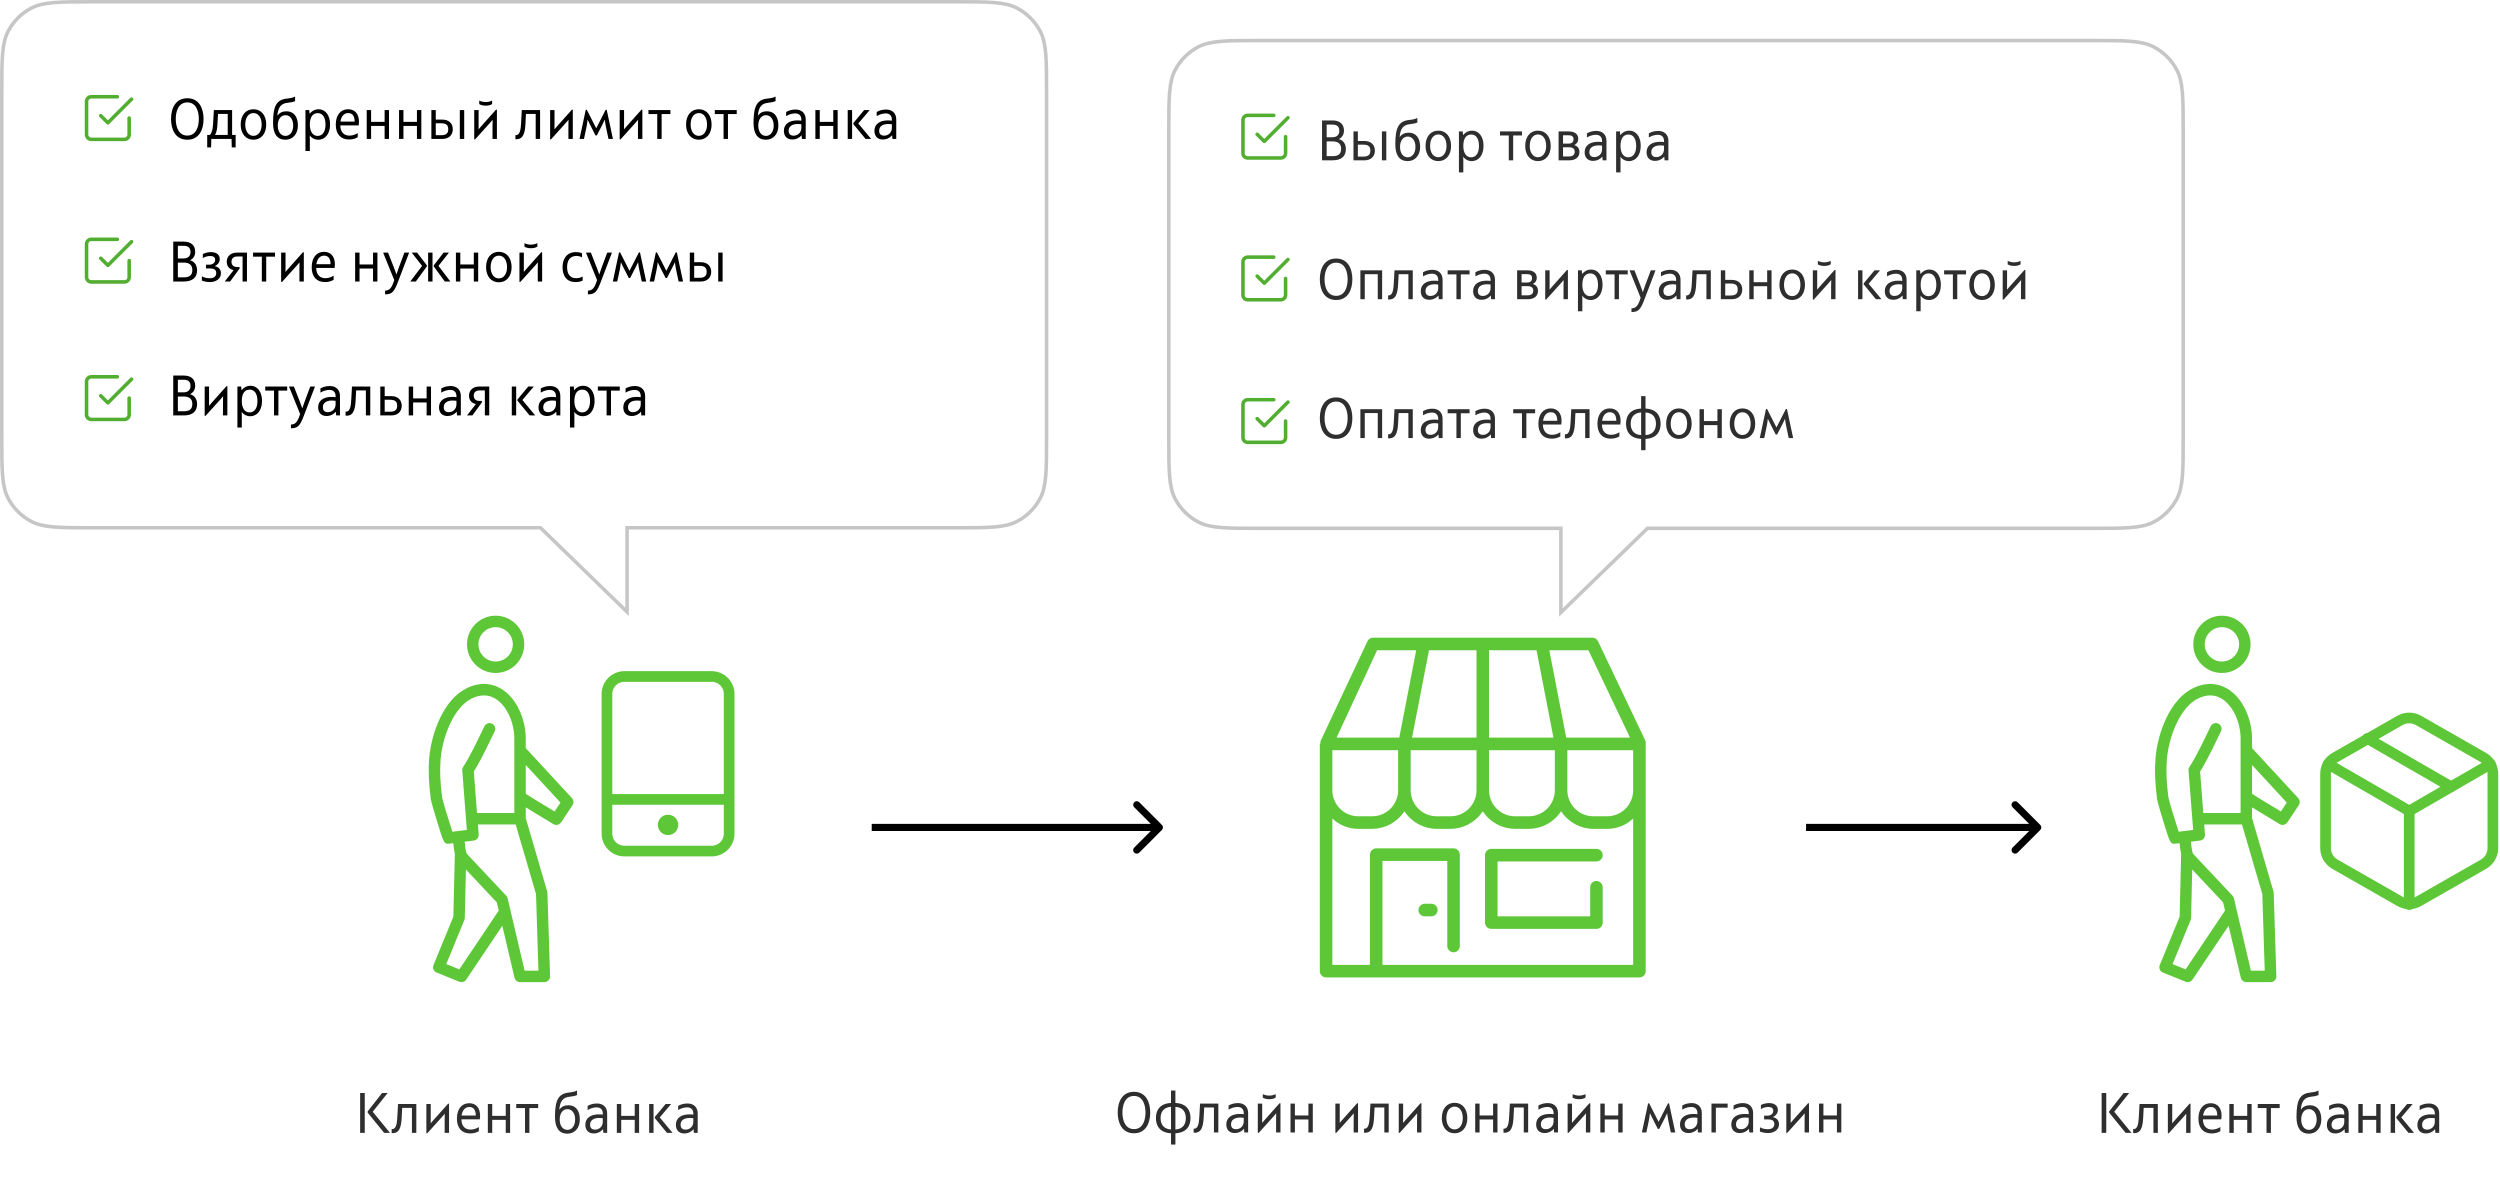 <svg width="702" height="337" viewBox="0 0 702 337" fill="none" xmlns="http://www.w3.org/2000/svg">
<path d="M318.424 318.224C321.736 318.224 322.984 315.392 322.984 312.4C322.984 309.376 321.704 306.576 318.424 306.576C315.144 306.576 313.848 309.36 313.848 312.4C313.848 315.392 315.112 318.224 318.424 318.224ZM318.424 317.056C315.976 317.056 315.176 314.624 315.176 312.4C315.176 310.192 315.96 307.744 318.424 307.744C320.872 307.744 321.656 310.176 321.656 312.4C321.656 314.624 320.872 317.056 318.424 317.056ZM334.292 313.968C334.292 312.08 333.476 309.872 330.052 309.712V306.224H328.82V309.712C325.412 309.872 324.58 312.08 324.58 313.968C324.58 315.84 325.412 318.032 328.82 318.224V321.392H330.052V318.224C333.476 318.048 334.292 315.84 334.292 313.968ZM325.892 313.968C325.892 312.656 326.388 310.96 328.82 310.784V317.168C326.388 317.008 325.892 315.264 325.892 313.968ZM330.052 317.168V310.8C332.5 310.96 332.98 312.656 332.98 313.968C332.98 315.264 332.5 317.008 330.052 317.168ZM335.178 318.064C337.306 318.24 337.85 316.528 337.994 313.776L338.138 310.976H340.874V318H342.106V309.888H336.97L336.794 313.168C336.682 315.328 336.506 317.056 335.178 316.928V318.064ZM347.628 309.744C346.78 309.744 345.868 309.92 344.988 310.416V311.6C345.772 311.104 346.668 310.832 347.532 310.832C348.668 310.832 349.244 311.536 349.244 312.544V312.88C348.86 312.816 348.508 312.8 348.108 312.8C345.964 312.8 344.348 313.744 344.348 315.728C344.348 317.232 345.228 318.16 346.7 318.16C347.836 318.16 348.732 317.648 349.292 316.992H349.324L349.404 318H350.476V312.528C350.476 310.832 349.388 309.744 347.628 309.744ZM347.084 317.088C346.092 317.088 345.676 316.528 345.676 315.696C345.676 314.496 346.62 313.808 348.252 313.808C348.604 313.808 348.956 313.84 349.244 313.888V314.912C349.244 316.24 348.22 317.088 347.084 317.088ZM356.405 308.656C357.109 308.656 357.733 308.512 358.213 308.208V307.232C357.589 307.536 356.965 307.648 356.405 307.648C355.845 307.648 355.221 307.536 354.597 307.232V308.224C355.077 308.512 355.701 308.656 356.405 308.656ZM353.189 318.112H353.445L357.557 313.552C357.829 313.248 358.085 312.944 358.341 312.64H358.357C358.325 313.296 358.325 313.872 358.325 314.496V318H359.557V309.792H359.301L355.189 314.4C354.917 314.704 354.677 314.976 354.421 315.296H354.405C354.421 314.832 354.421 314.352 354.421 313.888V309.888H353.189V318.112ZM367.401 309.888V313.216H363.609V309.888H362.377V318H363.609V314.352H367.401V318H368.633V309.888H367.401ZM374.971 318.112H375.227L379.339 313.552C379.611 313.248 379.867 312.944 380.123 312.64H380.139C380.107 313.296 380.107 313.872 380.107 314.496V318H381.339V309.792H381.083L376.971 314.4C376.699 314.704 376.459 314.976 376.203 315.296H376.187C376.203 314.832 376.203 314.352 376.203 313.888V309.888H374.971V318.112ZM383.022 318.064C385.15 318.24 385.694 316.528 385.838 313.776L385.982 310.976H388.718V318H389.95V309.888H384.814L384.638 313.168C384.526 315.328 384.35 317.056 383.022 316.928V318.064ZM392.767 318.112H393.023L397.135 313.552C397.407 313.248 397.663 312.944 397.919 312.64H397.935C397.903 313.296 397.903 313.872 397.903 314.496V318H399.135V309.792H398.879L394.767 314.4C394.495 314.704 394.255 314.976 393.999 315.296H393.983C393.999 314.832 393.999 314.352 393.999 313.888V309.888H392.767V318.112ZM408.447 318.224C410.607 318.224 412.031 316.528 412.031 313.968C412.031 311.36 410.623 309.664 408.447 309.664C406.271 309.664 404.863 311.36 404.863 313.968C404.863 316.528 406.287 318.224 408.447 318.224ZM408.447 317.136C407.071 317.136 406.143 315.856 406.143 313.968C406.143 312 407.055 310.736 408.447 310.736C409.839 310.736 410.751 312 410.751 313.968C410.751 315.856 409.823 317.136 408.447 317.136ZM419.26 309.888V313.216H415.468V309.888H414.236V318H415.468V314.352H419.26V318H420.492V309.888H419.26ZM422.178 318.064C424.306 318.24 424.85 316.528 424.994 313.776L425.138 310.976H427.874V318H429.106V309.888H423.97L423.794 313.168C423.682 315.328 423.506 317.056 422.178 316.928V318.064ZM434.628 309.744C433.78 309.744 432.868 309.92 431.988 310.416V311.6C432.772 311.104 433.668 310.832 434.532 310.832C435.668 310.832 436.244 311.536 436.244 312.544V312.88C435.86 312.816 435.508 312.8 435.108 312.8C432.964 312.8 431.348 313.744 431.348 315.728C431.348 317.232 432.228 318.16 433.7 318.16C434.836 318.16 435.732 317.648 436.292 316.992H436.324L436.404 318H437.476V312.528C437.476 310.832 436.388 309.744 434.628 309.744ZM434.084 317.088C433.092 317.088 432.676 316.528 432.676 315.696C432.676 314.496 433.62 313.808 435.252 313.808C435.604 313.808 435.956 313.84 436.244 313.888V314.912C436.244 316.24 435.22 317.088 434.084 317.088ZM443.405 308.656C444.109 308.656 444.733 308.512 445.213 308.208V307.232C444.589 307.536 443.965 307.648 443.405 307.648C442.845 307.648 442.221 307.536 441.597 307.232V308.224C442.077 308.512 442.701 308.656 443.405 308.656ZM440.189 318.112H440.445L444.557 313.552C444.829 313.248 445.085 312.944 445.341 312.64H445.357C445.325 313.296 445.325 313.872 445.325 314.496V318H446.557V309.792H446.301L442.189 314.4C441.917 314.704 441.677 314.976 441.421 315.296H441.405C441.421 314.832 441.421 314.352 441.421 313.888V309.888H440.189V318.112ZM454.401 309.888V313.216H450.609V309.888H449.377V318H450.609V314.352H454.401V318H455.633V309.888H454.401ZM461.043 318H462.291L462.995 314.672C463.139 313.984 463.219 313.312 463.299 312.624H463.331C463.587 313.184 463.827 313.68 464.099 314.208L465.523 317.008H465.907L467.363 314.176C467.635 313.648 467.859 313.136 468.115 312.624H468.147C468.227 313.312 468.323 313.984 468.467 314.672L469.171 318H470.419L468.675 309.824H468.371L466.515 313.472C466.259 313.984 466.003 314.48 465.747 314.976H465.715C465.475 314.496 465.235 314.048 464.979 313.536L463.091 309.824H462.787L461.043 318ZM475.018 309.744C474.17 309.744 473.258 309.92 472.378 310.416V311.6C473.162 311.104 474.058 310.832 474.922 310.832C476.058 310.832 476.634 311.536 476.634 312.544V312.88C476.25 312.816 475.898 312.8 475.498 312.8C473.354 312.8 471.738 313.744 471.738 315.728C471.738 317.232 472.618 318.16 474.09 318.16C475.226 318.16 476.122 317.648 476.682 316.992H476.714L476.794 318H477.866V312.528C477.866 310.832 476.778 309.744 475.018 309.744ZM474.474 317.088C473.482 317.088 473.066 316.528 473.066 315.696C473.066 314.496 474.01 313.808 475.642 313.808C475.994 313.808 476.346 313.84 476.634 313.888V314.912C476.634 316.24 475.61 317.088 474.474 317.088ZM480.58 318H481.812V311.024H485.124V309.888H480.58V318ZM489.424 309.744C488.577 309.744 487.664 309.92 486.785 310.416V311.6C487.569 311.104 488.465 310.832 489.329 310.832C490.465 310.832 491.041 311.536 491.041 312.544V312.88C490.657 312.816 490.305 312.8 489.905 312.8C487.761 312.8 486.145 313.744 486.145 315.728C486.145 317.232 487.025 318.16 488.497 318.16C489.633 318.16 490.529 317.648 491.089 316.992H491.121L491.201 318H492.273V312.528C492.273 310.832 491.185 309.744 489.424 309.744ZM488.881 317.088C487.889 317.088 487.473 316.528 487.473 315.696C487.473 314.496 488.417 313.808 490.049 313.808C490.401 313.808 490.753 313.84 491.041 313.888V314.912C491.041 316.24 490.016 317.088 488.881 317.088ZM497.818 313.68C498.554 313.36 499.226 312.656 499.226 311.712C499.226 310.368 498.138 309.744 496.762 309.744C495.914 309.744 495.098 309.968 494.474 310.272L494.458 311.424C494.986 311.104 495.786 310.832 496.458 310.832C497.45 310.832 497.93 311.168 497.93 311.904C497.93 312.768 497.21 313.28 496.25 313.28H495.37L495.354 314.336H496.522C497.69 314.336 498.234 314.752 498.234 315.648C498.234 316.64 497.45 317.088 496.442 317.088C495.626 317.088 494.81 316.912 494.202 316.544L494.186 317.728C494.938 318.016 495.642 318.16 496.49 318.16C498.154 318.16 499.546 317.232 499.546 315.712C499.546 314.528 498.826 313.92 497.818 313.68ZM501.596 318.112H501.852L505.964 313.552C506.236 313.248 506.492 312.944 506.748 312.64H506.764C506.732 313.296 506.732 313.872 506.732 314.496V318H507.964V309.792H507.708L503.596 314.4C503.324 314.704 503.084 314.976 502.828 315.296H502.812C502.828 314.832 502.828 314.352 502.828 313.888V309.888H501.596V318.112ZM515.807 309.888V313.216H512.015V309.888H510.783V318H512.015V314.352H515.807V318H517.039V309.888H515.807Z" fill="#2E2E2E"/>
<path d="M375.934 39.05C376.862 38.618 377.39 37.77 377.39 36.666C377.39 34.842 376.222 33.818 374.126 33.818H371.23V45.018H374.158C376.622 45.018 377.918 43.93 377.918 41.866C377.918 40.394 377.214 39.418 375.934 39.05ZM376.078 36.762C376.078 37.898 375.342 38.538 374.11 38.538H372.526V34.986H374.11C375.438 34.986 376.078 35.546 376.078 36.762ZM374.174 43.85H372.526V39.706H374.158C375.758 39.706 376.59 40.394 376.59 41.786C376.59 43.226 375.838 43.85 374.174 43.85ZM380.057 45.018H383.177C384.905 45.018 386.073 43.978 386.073 42.298C386.073 40.618 384.905 39.594 383.177 39.594H381.289V36.906H380.057V45.018ZM388.041 45.018H389.273V36.906H388.041V45.018ZM381.289 43.978V40.618H382.793C384.201 40.618 384.793 41.114 384.793 42.298C384.793 43.466 384.185 43.978 382.793 43.978H381.289ZM395.288 45.242C397.352 45.242 398.776 43.626 398.776 41.258C398.776 38.73 397.592 37.258 395.592 37.258C394.456 37.258 393.64 37.642 393.048 38.474L393.016 38.458C393.224 36.058 394.056 35.05 395.96 34.858C396.776 34.778 397.448 34.634 397.992 34.41V33.114C397.496 33.386 396.904 33.562 395.688 33.69C392.792 33.994 391.8 35.754 391.8 40.522C391.8 43.626 392.984 45.242 395.288 45.242ZM395.288 44.17C393.992 44.17 393.128 43.002 393.128 41.258C393.128 39.514 393.992 38.346 395.288 38.346C396.584 38.346 397.464 39.53 397.464 41.258C397.464 42.986 396.584 44.17 395.288 44.17ZM403.877 45.242C406.037 45.242 407.461 43.546 407.461 40.986C407.461 38.378 406.053 36.682 403.877 36.682C401.701 36.682 400.293 38.378 400.293 40.986C400.293 43.546 401.717 45.242 403.877 45.242ZM403.877 44.154C402.501 44.154 401.573 42.874 401.573 40.986C401.573 39.018 402.485 37.754 403.877 37.754C405.269 37.754 406.181 39.018 406.181 40.986C406.181 42.874 405.253 44.154 403.877 44.154ZM409.666 48.41H410.898V45.018C410.898 44.778 410.898 44.586 410.866 44.042H410.898C411.41 44.794 412.274 45.242 413.25 45.242C415.282 45.242 416.578 43.498 416.578 40.938C416.578 38.378 415.282 36.682 413.346 36.682C412.37 36.682 411.554 37.082 410.85 37.914H410.818L410.738 36.906H409.666V48.41ZM413.074 44.17C411.73 44.17 410.898 42.954 410.898 41.002C410.898 38.906 411.682 37.77 413.138 37.77C414.498 37.77 415.298 38.97 415.298 40.986C415.298 42.954 414.498 44.17 413.074 44.17ZM423.667 45.018H424.899V38.042H427.363V36.906H421.203V38.042H423.667V45.018ZM431.861 45.242C434.021 45.242 435.445 43.546 435.445 40.986C435.445 38.378 434.037 36.682 431.861 36.682C429.685 36.682 428.277 38.378 428.277 40.986C428.277 43.546 429.701 45.242 431.861 45.242ZM431.861 44.154C430.485 44.154 429.557 42.874 429.557 40.986C429.557 39.018 430.469 37.754 431.861 37.754C433.253 37.754 434.165 39.018 434.165 40.986C434.165 42.874 433.237 44.154 431.861 44.154ZM442.051 40.746C442.755 40.41 443.171 39.786 443.171 39.034C443.171 37.674 442.227 36.906 440.531 36.906H437.651V45.018H440.675C442.419 45.018 443.507 44.122 443.507 42.714C443.507 41.69 443.011 41.018 442.051 40.746ZM440.419 37.978C441.395 37.978 441.843 38.33 441.843 39.098C441.843 39.914 441.363 40.33 440.419 40.33H438.899V37.978H440.419ZM440.563 43.93H438.899V41.354H440.563C441.635 41.354 442.179 41.77 442.179 42.602C442.179 43.482 441.635 43.93 440.563 43.93ZM448.245 36.762C447.397 36.762 446.485 36.938 445.605 37.434V38.618C446.389 38.122 447.285 37.85 448.149 37.85C449.285 37.85 449.861 38.554 449.861 39.562V39.898C449.477 39.834 449.125 39.818 448.725 39.818C446.581 39.818 444.965 40.762 444.965 42.746C444.965 44.25 445.845 45.178 447.317 45.178C448.453 45.178 449.349 44.666 449.909 44.01H449.941L450.021 45.018H451.093V39.546C451.093 37.85 450.005 36.762 448.245 36.762ZM447.701 44.106C446.709 44.106 446.293 43.546 446.293 42.714C446.293 41.514 447.237 40.826 448.869 40.826C449.221 40.826 449.573 40.858 449.861 40.906V41.93C449.861 43.258 448.837 44.106 447.701 44.106ZM453.807 48.41H455.039V45.018C455.039 44.778 455.039 44.586 455.007 44.042H455.039C455.551 44.794 456.415 45.242 457.391 45.242C459.423 45.242 460.719 43.498 460.719 40.938C460.719 38.378 459.423 36.682 457.487 36.682C456.511 36.682 455.695 37.082 454.991 37.914H454.959L454.879 36.906H453.807V48.41ZM457.215 44.17C455.871 44.17 455.039 42.954 455.039 41.002C455.039 38.906 455.823 37.77 457.279 37.77C458.639 37.77 459.439 38.97 459.439 40.986C459.439 42.954 458.639 44.17 457.215 44.17ZM465.636 36.762C464.788 36.762 463.876 36.938 462.996 37.434V38.618C463.78 38.122 464.676 37.85 465.54 37.85C466.676 37.85 467.252 38.554 467.252 39.562V39.898C466.868 39.834 466.516 39.818 466.116 39.818C463.972 39.818 462.356 40.762 462.356 42.746C462.356 44.25 463.236 45.178 464.708 45.178C465.844 45.178 466.74 44.666 467.3 44.01H467.332L467.412 45.018H468.484V39.546C468.484 37.85 467.396 36.762 465.636 36.762ZM465.092 44.106C464.1 44.106 463.684 43.546 463.684 42.714C463.684 41.514 464.628 40.826 466.26 40.826C466.612 40.826 466.964 40.858 467.252 40.906V41.93C467.252 43.258 466.228 44.106 465.092 44.106ZM375.182 84.242C378.494 84.242 379.742 81.41 379.742 78.418C379.742 75.394 378.462 72.594 375.182 72.594C371.902 72.594 370.606 75.378 370.606 78.418C370.606 81.41 371.87 84.242 375.182 84.242ZM375.182 83.074C372.734 83.074 371.934 80.642 371.934 78.418C371.934 76.21 372.718 73.762 375.182 73.762C377.63 73.762 378.414 76.194 378.414 78.418C378.414 80.642 377.63 83.074 375.182 83.074ZM381.994 84.018H383.226V76.994H386.874V84.018H388.106V75.906H381.994V84.018ZM389.78 84.082C391.908 84.258 392.452 82.546 392.596 79.794L392.74 76.994H395.476V84.018H396.708V75.906H391.572L391.396 79.186C391.284 81.346 391.108 83.074 389.78 82.946V84.082ZM402.23 75.762C401.382 75.762 400.47 75.938 399.59 76.434V77.618C400.374 77.122 401.27 76.85 402.134 76.85C403.27 76.85 403.846 77.554 403.846 78.562V78.898C403.462 78.834 403.11 78.818 402.71 78.818C400.566 78.818 398.95 79.762 398.95 81.746C398.95 83.25 399.83 84.178 401.302 84.178C402.438 84.178 403.334 83.666 403.894 83.01H403.926L404.006 84.018H405.078V78.546C405.078 76.85 403.99 75.762 402.23 75.762ZM401.686 83.106C400.694 83.106 400.278 82.546 400.278 81.714C400.278 80.514 401.222 79.826 402.854 79.826C403.206 79.826 403.558 79.858 403.846 79.906V80.93C403.846 82.258 402.822 83.106 401.686 83.106ZM408.964 84.018H410.196V77.042H412.66V75.906H406.5V77.042H408.964V84.018ZM416.933 75.762C416.085 75.762 415.173 75.938 414.293 76.434V77.618C415.077 77.122 415.973 76.85 416.837 76.85C417.973 76.85 418.549 77.554 418.549 78.562V78.898C418.165 78.834 417.813 78.818 417.413 78.818C415.269 78.818 413.653 79.762 413.653 81.746C413.653 83.25 414.533 84.178 416.005 84.178C417.141 84.178 418.037 83.666 418.597 83.01H418.629L418.709 84.018H419.781V78.546C419.781 76.85 418.693 75.762 416.933 75.762ZM416.389 83.106C415.397 83.106 414.981 82.546 414.981 81.714C414.981 80.514 415.925 79.826 417.557 79.826C417.909 79.826 418.261 79.858 418.549 79.906V80.93C418.549 82.258 417.525 83.106 416.389 83.106ZM430.41 79.746C431.114 79.41 431.53 78.786 431.53 78.034C431.53 76.674 430.586 75.906 428.89 75.906H426.01V84.018H429.034C430.778 84.018 431.866 83.122 431.866 81.714C431.866 80.69 431.37 80.018 430.41 79.746ZM428.778 76.978C429.754 76.978 430.202 77.33 430.202 78.098C430.202 78.914 429.722 79.33 428.778 79.33H427.258V76.978H428.778ZM428.922 82.93H427.258V80.354H428.922C429.994 80.354 430.538 80.77 430.538 81.602C430.538 82.482 429.994 82.93 428.922 82.93ZM433.901 84.13H434.157L438.269 79.57C438.541 79.266 438.797 78.962 439.053 78.658H439.069C439.037 79.314 439.037 79.89 439.037 80.514V84.018H440.269V75.81H440.013L435.901 80.418C435.629 80.722 435.389 80.994 435.133 81.314H435.117C435.133 80.85 435.133 80.37 435.133 79.906V75.906H433.901V84.13ZM443.088 87.41H444.32V84.018C444.32 83.778 444.32 83.586 444.288 83.042H444.32C444.832 83.794 445.696 84.242 446.672 84.242C448.704 84.242 450 82.498 450 79.938C450 77.378 448.704 75.682 446.768 75.682C445.792 75.682 444.976 76.082 444.272 76.914H444.24L444.16 75.906H443.088V87.41ZM446.496 83.17C445.152 83.17 444.32 81.954 444.32 80.002C444.32 77.906 445.104 76.77 446.56 76.77C447.92 76.77 448.72 77.97 448.72 79.986C448.72 81.954 447.92 83.17 446.496 83.17ZM453.37 84.018H454.602V77.042H457.066V75.906H450.906V77.042H453.37V84.018ZM463.543 75.906L461.991 80.066C461.799 80.594 461.607 81.138 461.319 82.018H461.303C460.967 81.058 460.791 80.578 460.599 80.098L458.951 75.906H457.575L460.695 83.618C459.975 85.906 459.351 86.562 458.119 86.578V87.634C460.071 87.586 460.647 87.01 461.799 83.97L464.871 75.906H463.543ZM469.042 75.762C468.194 75.762 467.282 75.938 466.402 76.434V77.618C467.186 77.122 468.082 76.85 468.946 76.85C470.082 76.85 470.658 77.554 470.658 78.562V78.898C470.274 78.834 469.922 78.818 469.522 78.818C467.378 78.818 465.762 79.762 465.762 81.746C465.762 83.25 466.642 84.178 468.114 84.178C469.25 84.178 470.146 83.666 470.706 83.01H470.738L470.818 84.018H471.89V78.546C471.89 76.85 470.802 75.762 469.042 75.762ZM468.498 83.106C467.506 83.106 467.09 82.546 467.09 81.714C467.09 80.514 468.034 79.826 469.666 79.826C470.018 79.826 470.37 79.858 470.658 79.906V80.93C470.658 82.258 469.634 83.106 468.498 83.106ZM473.468 84.082C475.596 84.258 476.14 82.546 476.284 79.794L476.428 76.994H479.164V84.018H480.396V75.906H475.26L475.084 79.186C474.972 81.346 474.796 83.074 473.468 82.946V84.082ZM483.213 84.018H486.333C488.061 84.018 489.229 82.978 489.229 81.298C489.229 79.618 488.061 78.594 486.333 78.594H484.445V75.906H483.213V84.018ZM484.445 82.978V79.618H485.949C487.357 79.618 487.949 80.114 487.949 81.298C487.949 82.466 487.341 82.978 485.949 82.978H484.445ZM496.222 75.906V79.234H492.43V75.906H491.198V84.018H492.43V80.37H496.222V84.018H497.454V75.906H496.222ZM503.252 84.242C505.412 84.242 506.836 82.546 506.836 79.986C506.836 77.378 505.428 75.682 503.252 75.682C501.076 75.682 499.668 77.378 499.668 79.986C499.668 82.546 501.092 84.242 503.252 84.242ZM503.252 83.154C501.876 83.154 500.948 81.874 500.948 79.986C500.948 78.018 501.86 76.754 503.252 76.754C504.644 76.754 505.556 78.018 505.556 79.986C505.556 81.874 504.628 83.154 503.252 83.154ZM512.257 74.674C512.961 74.674 513.585 74.53 514.065 74.226V73.25C513.441 73.554 512.817 73.666 512.257 73.666C511.697 73.666 511.073 73.554 510.449 73.25V74.242C510.929 74.53 511.553 74.674 512.257 74.674ZM509.041 84.13H509.297L513.409 79.57C513.681 79.266 513.937 78.962 514.193 78.658H514.209C514.177 79.314 514.177 79.89 514.177 80.514V84.018H515.409V75.81H515.153L511.041 80.418C510.769 80.722 510.529 80.994 510.273 81.314H510.257C510.273 80.85 510.273 80.37 510.273 79.906V75.906H509.041V84.13ZM521.744 84.018H522.976V75.906H521.744V84.018ZM524.72 79.682L527.92 75.906H526.368L523.328 79.554V79.858L526.752 84.018H528.32L524.72 79.682ZM532.527 75.762C531.679 75.762 530.767 75.938 529.887 76.434V77.618C530.671 77.122 531.567 76.85 532.431 76.85C533.567 76.85 534.143 77.554 534.143 78.562V78.898C533.759 78.834 533.407 78.818 533.007 78.818C530.863 78.818 529.247 79.762 529.247 81.746C529.247 83.25 530.127 84.178 531.599 84.178C532.735 84.178 533.631 83.666 534.191 83.01H534.223L534.303 84.018H535.375V78.546C535.375 76.85 534.287 75.762 532.527 75.762ZM531.983 83.106C530.991 83.106 530.575 82.546 530.575 81.714C530.575 80.514 531.519 79.826 533.151 79.826C533.503 79.826 533.855 79.858 534.143 79.906V80.93C534.143 82.258 533.119 83.106 531.983 83.106ZM538.088 87.41H539.32V84.018C539.32 83.778 539.32 83.586 539.288 83.042H539.32C539.832 83.794 540.696 84.242 541.672 84.242C543.704 84.242 545 82.498 545 79.938C545 77.378 543.704 75.682 541.768 75.682C540.792 75.682 539.976 76.082 539.272 76.914H539.24L539.16 75.906H538.088V87.41ZM541.496 83.17C540.152 83.17 539.32 81.954 539.32 80.002C539.32 77.906 540.104 76.77 541.56 76.77C542.92 76.77 543.72 77.97 543.72 79.986C543.72 81.954 542.92 83.17 541.496 83.17ZM548.37 84.018H549.602V77.042H552.066V75.906H545.906V77.042H548.37V84.018ZM556.564 84.242C558.724 84.242 560.148 82.546 560.148 79.986C560.148 77.378 558.74 75.682 556.564 75.682C554.388 75.682 552.98 77.378 552.98 79.986C552.98 82.546 554.404 84.242 556.564 84.242ZM556.564 83.154C555.188 83.154 554.26 81.874 554.26 79.986C554.26 78.018 555.172 76.754 556.564 76.754C557.956 76.754 558.868 78.018 558.868 79.986C558.868 81.874 557.94 83.154 556.564 83.154ZM565.57 74.674C566.274 74.674 566.898 74.53 567.378 74.226V73.25C566.754 73.554 566.13 73.666 565.57 73.666C565.01 73.666 564.386 73.554 563.762 73.25V74.242C564.242 74.53 564.866 74.674 565.57 74.674ZM562.354 84.13H562.61L566.722 79.57C566.994 79.266 567.25 78.962 567.506 78.658H567.522C567.49 79.314 567.49 79.89 567.49 80.514V84.018H568.722V75.81H568.466L564.354 80.418C564.082 80.722 563.842 80.994 563.586 81.314H563.57C563.586 80.85 563.586 80.37 563.586 79.906V75.906H562.354V84.13ZM375.182 123.242C378.494 123.242 379.742 120.41 379.742 117.418C379.742 114.394 378.462 111.594 375.182 111.594C371.902 111.594 370.606 114.378 370.606 117.418C370.606 120.41 371.87 123.242 375.182 123.242ZM375.182 122.074C372.734 122.074 371.934 119.642 371.934 117.418C371.934 115.21 372.718 112.762 375.182 112.762C377.63 112.762 378.414 115.194 378.414 117.418C378.414 119.642 377.63 122.074 375.182 122.074ZM381.994 123.018H383.226V115.994H386.874V123.018H388.106V114.906H381.994V123.018ZM389.78 123.082C391.908 123.258 392.452 121.546 392.596 118.794L392.74 115.994H395.476V123.018H396.708V114.906H391.572L391.396 118.186C391.284 120.346 391.108 122.074 389.78 121.946V123.082ZM402.23 114.762C401.382 114.762 400.47 114.938 399.59 115.434V116.618C400.374 116.122 401.27 115.85 402.134 115.85C403.27 115.85 403.846 116.554 403.846 117.562V117.898C403.462 117.834 403.11 117.818 402.71 117.818C400.566 117.818 398.95 118.762 398.95 120.746C398.95 122.25 399.83 123.178 401.302 123.178C402.438 123.178 403.334 122.666 403.894 122.01H403.926L404.006 123.018H405.078V117.546C405.078 115.85 403.99 114.762 402.23 114.762ZM401.686 122.106C400.694 122.106 400.278 121.546 400.278 120.714C400.278 119.514 401.222 118.826 402.854 118.826C403.206 118.826 403.558 118.858 403.846 118.906V119.93C403.846 121.258 402.822 122.106 401.686 122.106ZM408.964 123.018H410.196V116.042H412.66V114.906H406.5V116.042H408.964V123.018ZM416.933 114.762C416.085 114.762 415.173 114.938 414.293 115.434V116.618C415.077 116.122 415.973 115.85 416.837 115.85C417.973 115.85 418.549 116.554 418.549 117.562V117.898C418.165 117.834 417.813 117.818 417.413 117.818C415.269 117.818 413.653 118.762 413.653 120.746C413.653 122.25 414.533 123.178 416.005 123.178C417.141 123.178 418.037 122.666 418.597 122.01H418.629L418.709 123.018H419.781V117.546C419.781 115.85 418.693 114.762 416.933 114.762ZM416.389 122.106C415.397 122.106 414.981 121.546 414.981 120.714C414.981 119.514 415.925 118.826 417.557 118.826C417.909 118.826 418.261 118.858 418.549 118.906V119.93C418.549 121.258 417.525 122.106 416.389 122.106ZM427.37 123.018H428.602V116.042H431.066V114.906H424.906V116.042H427.37V123.018ZM438.492 118.218C438.492 116.026 437.372 114.682 435.452 114.682C433.308 114.682 431.98 116.346 431.98 119.002C431.98 121.626 433.324 123.178 435.708 123.178C436.604 123.178 437.452 122.97 438.14 122.538V121.37C437.42 121.834 436.636 122.09 435.82 122.09C434.22 122.09 433.276 121.05 433.244 119.21H438.412C438.46 118.858 438.492 118.538 438.492 118.218ZM435.484 115.754C436.652 115.754 437.276 116.586 437.276 118.154H433.292C433.532 116.602 434.316 115.754 435.484 115.754ZM439.421 123.082C441.549 123.258 442.093 121.546 442.237 118.794L442.381 115.994H445.117V123.018H446.349V114.906H441.213L441.037 118.186C440.925 120.346 440.749 122.074 439.421 121.946V123.082ZM455.07 118.218C455.07 116.026 453.95 114.682 452.03 114.682C449.886 114.682 448.558 116.346 448.558 119.002C448.558 121.626 449.902 123.178 452.286 123.178C453.182 123.178 454.03 122.97 454.718 122.538V121.37C453.998 121.834 453.214 122.09 452.398 122.09C450.798 122.09 449.854 121.05 449.822 119.21H454.99C455.038 118.858 455.07 118.538 455.07 118.218ZM452.062 115.754C453.23 115.754 453.854 116.586 453.854 118.154H449.87C450.11 116.602 450.894 115.754 452.062 115.754ZM466.3 118.986C466.3 117.098 465.484 114.89 462.06 114.73V111.242H460.828V114.73C457.42 114.89 456.588 117.098 456.588 118.986C456.588 120.858 457.42 123.05 460.828 123.242V126.41H462.06V123.242C465.484 123.066 466.3 120.858 466.3 118.986ZM457.9 118.986C457.9 117.674 458.396 115.978 460.828 115.802V122.186C458.396 122.026 457.9 120.282 457.9 118.986ZM462.06 122.186V115.818C464.508 115.978 464.988 117.674 464.988 118.986C464.988 120.282 464.508 122.026 462.06 122.186ZM471.439 123.242C473.599 123.242 475.023 121.546 475.023 118.986C475.023 116.378 473.615 114.682 471.439 114.682C469.263 114.682 467.855 116.378 467.855 118.986C467.855 121.546 469.279 123.242 471.439 123.242ZM471.439 122.154C470.063 122.154 469.135 120.874 469.135 118.986C469.135 117.018 470.047 115.754 471.439 115.754C472.831 115.754 473.743 117.018 473.743 118.986C473.743 120.874 472.815 122.154 471.439 122.154ZM482.253 114.906V118.234H478.461V114.906H477.229V123.018H478.461V119.37H482.253V123.018H483.485V114.906H482.253ZM489.283 123.242C491.443 123.242 492.867 121.546 492.867 118.986C492.867 116.378 491.459 114.682 489.283 114.682C487.107 114.682 485.699 116.378 485.699 118.986C485.699 121.546 487.123 123.242 489.283 123.242ZM489.283 122.154C487.907 122.154 486.979 120.874 486.979 118.986C486.979 117.018 487.891 115.754 489.283 115.754C490.675 115.754 491.587 117.018 491.587 118.986C491.587 120.874 490.659 122.154 489.283 122.154ZM494.145 123.018H495.393L496.097 119.69C496.241 119.002 496.321 118.33 496.401 117.642H496.433C496.689 118.202 496.929 118.698 497.201 119.226L498.625 122.026H499.009L500.465 119.194C500.737 118.666 500.961 118.154 501.217 117.642H501.249C501.329 118.33 501.425 119.002 501.569 119.69L502.273 123.018H503.521L501.777 114.842H501.473L499.617 118.49C499.361 119.002 499.105 119.498 498.849 119.994H498.817C498.577 119.514 498.337 119.066 498.081 118.554L496.193 114.842H495.889L494.145 123.018Z" fill="#2E2E2E"/>
<path d="M590.142 318.114H591.438V306.914H590.142V318.114ZM596.878 318.114H598.526L593.678 312.178L597.87 306.914H596.302L592.238 312.098V312.402L596.878 318.114ZM598.989 318.178C601.117 318.354 601.661 316.642 601.805 313.89L601.949 311.09H604.685V318.114H605.917V310.002H600.781L600.605 313.282C600.493 315.442 600.317 317.17 598.989 317.042V318.178ZM608.734 318.226H608.99L613.102 313.666C613.374 313.362 613.63 313.058 613.886 312.754H613.902C613.87 313.41 613.87 313.986 613.87 314.61V318.114H615.102V309.906H614.846L610.734 314.514C610.462 314.818 610.222 315.09 609.966 315.41H609.95C609.966 314.946 609.966 314.466 609.966 314.002V310.002H608.734V318.226ZM623.826 313.314C623.826 311.122 622.706 309.778 620.786 309.778C618.642 309.778 617.314 311.442 617.314 314.098C617.314 316.722 618.658 318.274 621.042 318.274C621.938 318.274 622.786 318.066 623.474 317.634V316.466C622.754 316.93 621.97 317.186 621.154 317.186C619.554 317.186 618.61 316.146 618.578 314.306H623.746C623.794 313.954 623.826 313.634 623.826 313.314ZM620.818 310.85C621.986 310.85 622.61 311.682 622.61 313.25H618.626C618.866 311.698 619.65 310.85 620.818 310.85ZM631.024 310.002V313.33H627.232V310.002H626V318.114H627.232V314.466H631.024V318.114H632.256V310.002H631.024ZM636.438 318.114H637.67V311.138H640.134V310.002H633.974V311.138H636.438V318.114ZM648.34 318.338C650.404 318.338 651.828 316.722 651.828 314.354C651.828 311.826 650.644 310.354 648.644 310.354C647.508 310.354 646.692 310.738 646.1 311.57L646.068 311.554C646.276 309.154 647.108 308.146 649.012 307.954C649.828 307.874 650.5 307.73 651.044 307.506V306.21C650.548 306.482 649.956 306.658 648.74 306.786C645.844 307.09 644.852 308.85 644.852 313.618C644.852 316.722 646.036 318.338 648.34 318.338ZM648.34 317.266C647.044 317.266 646.18 316.098 646.18 314.354C646.18 312.61 647.044 311.442 648.34 311.442C649.636 311.442 650.516 312.626 650.516 314.354C650.516 316.082 649.636 317.266 648.34 317.266ZM656.657 309.858C655.809 309.858 654.897 310.034 654.017 310.53V311.714C654.801 311.218 655.697 310.946 656.561 310.946C657.697 310.946 658.273 311.65 658.273 312.658V312.994C657.889 312.93 657.537 312.914 657.137 312.914C654.993 312.914 653.377 313.858 653.377 315.842C653.377 317.346 654.257 318.274 655.729 318.274C656.865 318.274 657.761 317.762 658.321 317.106H658.353L658.433 318.114H659.505V312.642C659.505 310.946 658.417 309.858 656.657 309.858ZM656.113 317.202C655.121 317.202 654.705 316.642 654.705 315.81C654.705 314.61 655.649 313.922 657.281 313.922C657.633 313.922 657.985 313.954 658.273 314.002V315.026C658.273 316.354 657.249 317.202 656.113 317.202ZM667.243 310.002V313.33H663.451V310.002H662.219V318.114H663.451V314.466H667.243V318.114H668.475V310.002H667.243ZM671.297 318.114H672.529V310.002H671.297V318.114ZM674.273 313.778L677.473 310.002H675.921L672.881 313.65V313.954L676.305 318.114H677.873L674.273 313.778ZM682.079 309.858C681.231 309.858 680.319 310.034 679.439 310.53V311.714C680.223 311.218 681.119 310.946 681.983 310.946C683.119 310.946 683.695 311.65 683.695 312.658V312.994C683.311 312.93 682.959 312.914 682.559 312.914C680.415 312.914 678.799 313.858 678.799 315.842C678.799 317.346 679.679 318.274 681.151 318.274C682.287 318.274 683.183 317.762 683.743 317.106H683.775L683.855 318.114H684.927V312.642C684.927 310.946 683.839 309.858 682.079 309.858ZM681.535 317.202C680.543 317.202 680.127 316.642 680.127 315.81C680.127 314.61 681.071 313.922 682.703 313.922C683.055 313.922 683.407 313.954 683.695 314.002V315.026C683.695 316.354 682.671 317.202 681.535 317.202Z" fill="#2E2E2E"/>
<path d="M101.128 318.114H102.424V306.914H101.128V318.114ZM107.864 318.114H109.512L104.664 312.178L108.856 306.914H107.288L103.224 312.098V312.402L107.864 318.114ZM109.975 318.178C112.103 318.354 112.647 316.642 112.791 313.89L112.935 311.09H115.671V318.114H116.903V310.002H111.767L111.591 313.282C111.479 315.442 111.303 317.17 109.975 317.042V318.178ZM119.721 318.226H119.977L124.089 313.666C124.361 313.362 124.617 313.058 124.873 312.754H124.889C124.857 313.41 124.857 313.986 124.857 314.61V318.114H126.089V309.906H125.833L121.721 314.514C121.449 314.818 121.209 315.09 120.953 315.41H120.937C120.953 314.946 120.953 314.466 120.953 314.002V310.002H119.721V318.226ZM134.812 313.314C134.812 311.122 133.692 309.778 131.772 309.778C129.628 309.778 128.3 311.442 128.3 314.098C128.3 316.722 129.644 318.274 132.028 318.274C132.924 318.274 133.772 318.066 134.46 317.634V316.466C133.74 316.93 132.956 317.186 132.14 317.186C130.54 317.186 129.596 316.146 129.564 314.306H134.732C134.78 313.954 134.812 313.634 134.812 313.314ZM131.804 310.85C132.972 310.85 133.596 311.682 133.596 313.25H129.612C129.852 311.698 130.636 310.85 131.804 310.85ZM142.01 310.002V313.33H138.218V310.002H136.986V318.114H138.218V314.466H142.01V318.114H143.242V310.002H142.01ZM147.424 318.114H148.656V311.138H151.12V310.002H144.96V311.138H147.424V318.114ZM159.327 318.338C161.391 318.338 162.815 316.722 162.815 314.354C162.815 311.826 161.631 310.354 159.631 310.354C158.495 310.354 157.679 310.738 157.087 311.57L157.055 311.554C157.263 309.154 158.095 308.146 159.999 307.954C160.815 307.874 161.487 307.73 162.031 307.506V306.21C161.535 306.482 160.943 306.658 159.727 306.786C156.831 307.09 155.839 308.85 155.839 313.618C155.839 316.722 157.023 318.338 159.327 318.338ZM159.327 317.266C158.031 317.266 157.167 316.098 157.167 314.354C157.167 312.61 158.031 311.442 159.327 311.442C160.623 311.442 161.503 312.626 161.503 314.354C161.503 316.082 160.623 317.266 159.327 317.266ZM167.643 309.858C166.795 309.858 165.883 310.034 165.003 310.53V311.714C165.787 311.218 166.683 310.946 167.547 310.946C168.683 310.946 169.259 311.65 169.259 312.658V312.994C168.875 312.93 168.523 312.914 168.123 312.914C165.979 312.914 164.363 313.858 164.363 315.842C164.363 317.346 165.243 318.274 166.715 318.274C167.851 318.274 168.747 317.762 169.307 317.106H169.339L169.419 318.114H170.491V312.642C170.491 310.946 169.403 309.858 167.643 309.858ZM167.099 317.202C166.107 317.202 165.691 316.642 165.691 315.81C165.691 314.61 166.635 313.922 168.267 313.922C168.619 313.922 168.971 313.954 169.259 314.002V315.026C169.259 316.354 168.235 317.202 167.099 317.202ZM178.229 310.002V313.33H174.437V310.002H173.205V318.114H174.437V314.466H178.229V318.114H179.461V310.002H178.229ZM182.283 318.114H183.515V310.002H182.283V318.114ZM185.259 313.778L188.459 310.002H186.907L183.867 313.65V313.954L187.291 318.114H188.859L185.259 313.778ZM193.065 309.858C192.217 309.858 191.305 310.034 190.425 310.53V311.714C191.209 311.218 192.105 310.946 192.969 310.946C194.105 310.946 194.681 311.65 194.681 312.658V312.994C194.297 312.93 193.945 312.914 193.545 312.914C191.401 312.914 189.785 313.858 189.785 315.842C189.785 317.346 190.665 318.274 192.137 318.274C193.273 318.274 194.169 317.762 194.729 317.106H194.761L194.841 318.114H195.913V312.642C195.913 310.946 194.825 309.858 193.065 309.858ZM192.521 317.202C191.529 317.202 191.113 316.642 191.113 315.81C191.113 314.61 192.057 313.922 193.689 313.922C194.041 313.922 194.393 313.954 194.681 314.002V315.026C194.681 316.354 193.657 317.202 192.521 317.202Z" fill="#2E2E2E"/>
<path d="M572.907 233.05C573.297 232.66 573.297 232.026 572.907 231.636L566.543 225.272C566.152 224.881 565.519 224.881 565.129 225.272C564.738 225.662 564.738 226.296 565.129 226.686L570.786 232.343L565.129 238C564.738 238.39 564.738 239.024 565.129 239.414C565.519 239.805 566.152 239.805 566.543 239.414L572.907 233.05ZM507.144 233.343H572.2V231.343H507.144V233.343Z" fill="black"/>
<path d="M326.267 233.05C326.658 232.66 326.658 232.026 326.267 231.636L319.904 225.272C319.513 224.881 318.88 224.881 318.489 225.272C318.099 225.662 318.099 226.296 318.489 226.686L324.146 232.343L318.489 238C318.099 238.39 318.099 239.024 318.489 239.414C318.88 239.805 319.513 239.805 319.904 239.414L326.267 233.05ZM244.776 233.343H325.56V231.343H244.776V233.343Z" fill="black"/>
<path d="M462.111 208.851C462.124 208.734 462.124 208.616 462.111 208.498C462.126 208.393 462.126 208.286 462.111 208.18L448.737 180.087C448.458 179.461 447.837 179.059 447.153 179.063H385.561C384.878 179.059 384.257 179.461 383.978 180.087L370.779 208.145C370.764 208.368 370.764 208.593 370.779 208.816H370.604V272.705C370.604 273.681 371.391 274.472 372.363 274.472H460.351C461.323 274.472 462.111 273.681 462.111 272.705V208.887V208.851ZM414.598 221.891C414.598 225.93 411.336 229.205 407.312 229.205H403.405C399.382 229.205 396.12 225.93 396.12 221.891V210.654H414.598V221.891ZM392.601 221.891C392.601 225.93 389.339 229.205 385.315 229.205H381.408C377.385 229.205 374.123 225.93 374.123 221.891V210.654H392.601V221.891ZM418.117 182.596H431.456L436.207 207.12H418.117V182.596ZM414.598 207.12H396.507L401.259 182.596H414.598V207.12ZM418.117 210.654H436.595V221.891C436.595 225.93 433.333 229.205 429.309 229.205H425.402C421.379 229.205 418.117 225.93 418.117 221.891V210.654ZM440.114 210.654H458.592V221.891C458.592 225.93 455.33 229.205 451.306 229.205H447.4C443.376 229.205 440.114 225.93 440.114 221.891V210.654ZM457.712 207.12H439.797L435.046 182.596H446.027L457.712 207.12ZM386.688 182.596H397.669L392.917 207.12H375.32L386.688 182.596ZM388.201 270.938V241.75H406.397V265.638C406.416 266.605 407.193 267.386 408.157 267.404C409.129 267.404 409.917 266.613 409.917 265.638V239.983C409.917 239.007 409.129 238.216 408.157 238.216H386.441C385.477 238.235 384.7 239.015 384.682 239.983V270.938H374.123V229.841C376.091 231.71 378.7 232.747 381.408 232.739H385.315C388.968 232.725 392.368 230.866 394.36 227.792C396.353 230.866 399.753 232.725 403.405 232.739H407.312C410.965 232.725 414.365 230.866 416.357 227.792C418.35 230.866 421.75 232.725 425.402 232.739H429.309C432.962 232.725 436.362 230.866 438.354 227.792C440.347 230.866 443.747 232.725 447.4 232.739H451.306C454.015 232.747 456.623 231.71 458.592 229.841V270.938H388.201Z" fill="#5EC738"/>
<path d="M401.927 253.764H400.062C399.097 253.783 398.32 254.563 398.302 255.531C398.302 256.507 399.09 257.298 400.062 257.298H401.927C402.899 257.298 403.687 256.507 403.687 255.531C403.687 254.555 402.899 253.764 401.927 253.764Z" fill="#5EC738"/>
<path d="M448.281 241.892C449.253 241.892 450.041 241.101 450.041 240.125C450.041 239.149 449.253 238.358 448.281 238.358H418.752C417.781 238.358 416.993 239.149 416.993 240.125V259.066C416.993 260.041 417.781 260.832 418.752 260.832H448.281C449.253 260.832 450.041 260.041 450.041 259.066V249.136C450.022 248.168 449.245 247.388 448.281 247.369C447.309 247.369 446.521 248.16 446.521 249.136V257.299H420.512V241.892H448.281Z" fill="#5EC738"/>
<path d="M645.347 224.11L632.374 210.066V207.477C632.374 207.167 632.366 206.858 632.352 206.555C632.149 201.943 629.944 196.089 625.473 193.41C623.441 192.19 620.119 191.171 615.837 193.225C609.441 196.29 605.87 205.607 605.259 212.968C604.982 216.304 605.124 219.928 605.706 224.378C605.818 225.229 607.178 229.693 607.45 230.579C609.133 236.074 609.397 236.935 610.445 236.935C610.591 236.935 610.753 236.917 610.936 236.895L612.023 236.757C612.118 237.826 612.258 238.856 612.46 239.732L612.048 257.395L606.462 270.992C606.3 271.387 606.302 271.832 606.468 272.227C606.634 272.622 606.951 272.933 607.348 273.094L613.724 275.668C613.92 275.747 614.123 275.785 614.325 275.785C614.849 275.785 615.356 275.528 615.662 275.072L625.791 259.958L629.216 274.544C629.387 275.271 630.036 275.785 630.782 275.785H637.596C638.031 275.785 638.448 275.609 638.751 275.296C639.054 274.983 639.217 274.561 639.204 274.126L638.464 250.735C638.459 250.6 638.438 250.465 638.399 250.335L632.374 229.722V226.704C633.658 227.498 634.964 228.291 636.307 229.098C637.564 229.852 638.836 230.616 640.112 231.403C640.375 231.565 640.666 231.642 640.955 231.642C641.476 231.642 641.987 231.388 642.296 230.923L645.505 226.092C645.916 225.475 645.85 224.656 645.347 224.11ZM637.963 226.34C636.032 225.181 634.163 224.055 632.374 222.909V214.809L642.125 225.366L640.474 227.853C639.632 227.341 638.794 226.839 637.963 226.34ZM629.157 224.641V228.284H618.691L618.49 225.698L617.786 216.647C618.829 215.007 619.991 212.819 621.181 210.437C622.001 208.794 622.834 207.063 623.652 205.343C624.034 204.542 623.694 203.582 622.892 203.2C622.091 202.82 621.13 203.159 620.748 203.961C618.674 208.315 616.506 212.78 614.802 215.335C614.602 215.634 614.508 215.992 614.537 216.352L615.834 233.033L615.063 233.131L611.851 233.537L611.77 233.547C610.926 231.042 609.036 224.795 608.895 223.96C608.344 219.745 608.208 216.335 608.465 213.234C609.006 206.717 612.261 198.506 617.228 196.126C618.415 195.557 619.556 195.273 620.645 195.273C621.761 195.273 622.822 195.572 623.82 196.17C626.756 197.929 628.943 202.258 629.138 206.701C629.15 206.958 629.157 207.217 629.157 207.477V210.586V210.676V214.736V220.733V222.685V224.641ZM624.788 255.688L613.717 272.195L610.053 270.716L615.137 258.341C615.211 258.159 615.252 257.965 615.257 257.768L615.574 244.167L624.249 253.393L624.788 255.688ZM635.255 251.041L635.936 272.567H632.056L627.282 252.237C627.218 251.962 627.082 251.709 626.888 251.503L615.776 239.686C615.708 239.524 615.644 239.312 615.585 239.062C615.574 239.03 615.576 238.993 615.563 238.962C615.417 238.303 615.301 237.396 615.216 236.353L617.758 236.032C618.609 235.924 619.226 235.168 619.16 234.312L618.941 231.501H629.542L635.255 251.041Z" fill="#5EC738"/>
<path d="M623.915 188.972C628.35 188.972 631.958 185.364 631.958 180.931C631.958 176.497 628.35 172.889 623.915 172.889C619.481 172.889 615.873 176.497 615.873 180.931C615.873 185.364 619.481 188.972 623.915 188.972ZM623.915 176.106C626.576 176.106 628.741 178.27 628.741 180.931C628.741 183.591 626.576 185.755 623.915 185.755C621.255 185.755 619.09 183.591 619.09 180.931C619.09 178.27 621.255 176.106 623.915 176.106Z" fill="#5EC738"/>
<path d="M160.606 224.111L147.632 210.066V207.477C147.632 207.167 147.625 206.858 147.611 206.555C147.408 201.943 145.203 196.089 140.732 193.41C138.699 192.19 135.377 191.171 131.096 193.226C124.7 196.291 121.129 205.607 120.518 212.968C120.241 216.304 120.383 219.928 120.965 224.378C121.077 225.229 122.437 229.693 122.708 230.579C124.392 236.074 124.656 236.935 125.704 236.935C125.85 236.935 126.012 236.917 126.194 236.895L127.282 236.758C127.377 237.826 127.516 238.856 127.719 239.732L127.306 257.395L121.721 270.992C121.558 271.388 121.56 271.832 121.727 272.227C121.893 272.622 122.21 272.933 122.607 273.094L128.982 275.668C129.178 275.747 129.382 275.785 129.584 275.785C130.108 275.785 130.615 275.528 130.921 275.072L141.05 259.958L144.475 274.544C144.645 275.271 145.294 275.785 146.041 275.785H152.854C153.29 275.785 153.707 275.609 154.01 275.296C154.313 274.983 154.476 274.561 154.462 274.126L153.722 250.735C153.718 250.6 153.696 250.465 153.658 250.335L147.632 229.722V226.704C148.917 227.499 150.222 228.291 151.566 229.098C152.822 229.852 154.095 230.616 155.371 231.403C155.634 231.565 155.925 231.642 156.214 231.642C156.735 231.642 157.246 231.388 157.554 230.923L160.763 226.092C161.174 225.475 161.109 224.656 160.606 224.111ZM153.221 226.34C151.291 225.181 149.422 224.055 147.632 222.909V214.809L157.384 225.366L155.732 227.853C154.891 227.342 154.053 226.839 153.221 226.34ZM144.415 224.641V228.284H133.95L133.749 225.698L133.045 216.647C134.088 215.007 135.25 212.819 136.439 210.437C137.259 208.794 138.093 207.063 138.911 205.344C139.293 204.542 138.953 203.582 138.151 203.2C137.35 202.82 136.388 203.16 136.007 203.961C133.933 208.316 131.765 212.78 130.061 215.335C129.861 215.634 129.767 215.993 129.795 216.352L131.093 233.033L130.322 233.131L127.11 233.537L127.029 233.547C126.184 231.042 124.295 224.795 124.154 223.96C123.603 219.745 123.467 216.336 123.724 213.234C124.265 206.717 127.52 198.506 132.486 196.126C133.673 195.557 134.814 195.273 135.903 195.273C137.02 195.273 138.081 195.572 139.078 196.17C142.015 197.929 144.202 202.259 144.397 206.701C144.409 206.958 144.415 207.217 144.415 207.477V210.586V210.676V214.736V220.733V222.686V224.641ZM140.047 255.688L128.975 272.196L125.312 270.716L130.395 258.341C130.47 258.159 130.511 257.965 130.515 257.768L130.833 244.167L139.508 253.393L140.047 255.688ZM150.513 251.041L151.194 272.568H147.315L142.541 252.237C142.476 251.962 142.341 251.709 142.147 251.503L131.035 239.686C130.967 239.524 130.903 239.312 130.844 239.062C130.833 239.03 130.835 238.993 130.822 238.962C130.676 238.303 130.559 237.396 130.475 236.353L133.017 236.033C133.868 235.925 134.485 235.168 134.419 234.312L134.2 231.501H144.801L150.513 251.041Z" fill="#5EC738"/>
<path d="M139.174 188.972C143.609 188.972 147.217 185.364 147.217 180.931C147.217 176.497 143.609 172.889 139.174 172.889C134.74 172.889 131.132 176.497 131.132 180.931C131.132 185.364 134.74 188.972 139.174 188.972ZM139.174 176.106C141.835 176.106 144 178.27 144 180.931C144 183.591 141.835 185.755 139.174 185.755C136.513 185.755 134.349 183.591 134.349 180.931C134.349 178.27 136.513 176.106 139.174 176.106Z" fill="#5EC738"/>
<path d="M462.814 148.355H462.611L462.466 148.496L438.293 171.979V148.855V148.355H437.793H353.618C348.978 148.355 345.529 148.355 342.8 148.124C340.077 147.895 338.117 147.439 336.445 146.553C333.699 145.099 331.453 142.854 329.999 140.108C329.114 138.436 328.658 136.476 328.428 133.753C328.198 131.024 328.198 127.575 328.198 122.935V36.799C328.198 32.159 328.198 28.71 328.428 25.981C328.658 23.258 329.114 21.298 329.999 19.626C331.453 16.88 333.699 14.634 336.445 13.181C338.117 12.295 340.077 11.839 342.8 11.61C345.529 11.379 348.978 11.379 353.618 11.379H587.621C592.261 11.379 595.71 11.379 598.439 11.61C601.162 11.839 603.122 12.295 604.794 13.181C607.54 14.634 609.786 16.88 611.239 19.626C612.125 21.298 612.581 23.258 612.81 25.981C613.041 28.71 613.041 32.159 613.041 36.799V122.935C613.041 127.575 613.041 131.024 612.81 133.753C612.581 136.476 612.125 138.436 611.239 140.108C609.786 142.854 607.54 145.099 604.794 146.553C603.122 147.439 601.162 147.895 598.439 148.124C595.71 148.355 592.261 148.355 587.621 148.355H462.814Z" stroke="#C6C6C6"/>
<path d="M199.845 189.96H175.334C172.627 189.96 170.432 192.154 170.432 194.862V234.079C170.432 236.787 172.627 238.982 175.334 238.982H199.845C202.553 238.982 204.747 236.787 204.747 234.079V194.862C204.747 192.154 202.553 189.96 199.845 189.96Z" stroke="#5EC738" stroke-width="3" stroke-linecap="round" stroke-linejoin="round"/>
<path d="M170.784 224.479H204.384" stroke="#5EC738" stroke-width="3"/>
<circle cx="187.585" cy="231.629" r="2.86" fill="#5EC738"/>
<path d="M688.251 220.915L664.758 207.367" stroke="#5EC738" stroke-width="3" stroke-linecap="round" stroke-linejoin="round"/>
<path d="M700 238.141V217.259C699.999 216.343 699.758 215.444 699.299 214.651C698.841 213.859 698.183 213.201 697.39 212.743L679.118 202.302C678.324 201.843 677.424 201.602 676.507 201.602C675.591 201.602 674.691 201.843 673.897 202.302L655.625 212.743C654.832 213.201 654.174 213.859 653.715 214.651C653.257 215.444 653.016 216.343 653.015 217.259V238.141C653.016 239.057 653.257 239.956 653.715 240.748C654.174 241.541 654.832 242.199 655.625 242.657L673.897 253.098C674.691 253.556 675.591 253.798 676.507 253.798C677.424 253.798 678.324 253.556 679.118 253.098L697.39 242.657C698.183 242.199 698.841 241.541 699.299 240.748C699.758 239.956 699.999 239.057 700 238.141Z" stroke="#5EC738" stroke-width="3" stroke-linecap="round" stroke-linejoin="round"/>
<path d="M653.72 214.545L676.508 227.727L699.296 214.545" stroke="#5EC738" stroke-width="3" stroke-linecap="round" stroke-linejoin="round"/>
<path d="M676.513 254.012V227.7" stroke="#5EC738" stroke-width="3" stroke-linecap="round" stroke-linejoin="round"/>
<path d="M151.559 148.2H151.762L151.908 148.341L176.081 171.823V148.7V148.2H176.581H268.451C273.091 148.2 276.54 148.199 279.268 147.969C281.991 147.739 283.952 147.283 285.624 146.398C288.369 144.944 290.615 142.698 292.069 139.953C292.954 138.281 293.41 136.32 293.64 133.597C293.87 130.869 293.871 127.42 293.871 122.78V25.92C293.871 21.28 293.87 17.831 293.64 15.102C293.41 12.379 292.954 10.419 292.069 8.747C290.615 6.001 288.369 3.756 285.624 2.302C283.952 1.416 281.991 0.96 279.268 0.731C276.54 0.5 273.091 0.5 268.451 0.5H144.768H25.92C21.28 0.5 17.831 0.5 15.102 0.731C12.38 0.96 10.419 1.416 8.747 2.302C6.001 3.756 3.756 6.001 2.302 8.747C1.417 10.419 0.961 12.379 0.731 15.102C0.501 17.831 0.5 21.28 0.5 25.92V122.78C0.5 127.42 0.501 130.869 0.731 133.597C0.961 136.32 1.417 138.281 2.302 139.953C3.756 142.698 6.001 144.944 8.747 146.398C10.419 147.283 12.38 147.739 15.102 147.969C17.831 148.199 21.28 148.2 25.92 148.2H151.559Z" stroke="#C6C6C6"/>
<path d="M52.6 39.236C55.912 39.236 57.16 36.404 57.16 33.412C57.16 30.388 55.88 27.588 52.6 27.588C49.32 27.588 48.024 30.372 48.024 33.412C48.024 36.404 49.288 39.236 52.6 39.236ZM52.6 38.068C50.152 38.068 49.352 35.636 49.352 33.412C49.352 31.204 50.136 28.756 52.6 28.756C55.048 28.756 55.832 31.188 55.832 33.412C55.832 35.636 55.048 38.068 52.6 38.068ZM65.176 37.892V30.9H60.056L59.864 34.196C59.784 35.428 59.768 36.964 58.936 37.892H58.184V41.396H59.272L59.336 39.012H65.016L65.08 41.396H66.168V37.892H65.176ZM61.224 31.988H63.944V37.892H60.376C60.888 37.044 61 35.94 61.064 34.788L61.224 31.988ZM71.169 39.236C73.329 39.236 74.753 37.54 74.753 34.98C74.753 32.372 73.345 30.676 71.169 30.676C68.993 30.676 67.585 32.372 67.585 34.98C67.585 37.54 69.009 39.236 71.169 39.236ZM71.169 38.148C69.793 38.148 68.865 36.868 68.865 34.98C68.865 33.012 69.777 31.748 71.169 31.748C72.561 31.748 73.473 33.012 73.473 34.98C73.473 36.868 72.545 38.148 71.169 38.148ZM80.159 39.236C82.223 39.236 83.647 37.62 83.647 35.252C83.647 32.724 82.463 31.252 80.463 31.252C79.327 31.252 78.511 31.636 77.919 32.468L77.887 32.452C78.095 30.052 78.927 29.044 80.831 28.852C81.647 28.772 82.319 28.628 82.863 28.404V27.108C82.367 27.38 81.775 27.556 80.559 27.684C77.663 27.988 76.671 29.748 76.671 34.516C76.671 37.62 77.855 39.236 80.159 39.236ZM80.159 38.164C78.863 38.164 77.999 36.996 77.999 35.252C77.999 33.508 78.863 32.34 80.159 32.34C81.455 32.34 82.335 33.524 82.335 35.252C82.335 36.98 81.455 38.164 80.159 38.164ZM85.771 42.404H87.003V39.012C87.003 38.772 87.003 38.58 86.971 38.036H87.003C87.515 38.788 88.379 39.236 89.355 39.236C91.387 39.236 92.683 37.492 92.683 34.932C92.683 32.372 91.387 30.676 89.451 30.676C88.475 30.676 87.659 31.076 86.955 31.908H86.923L86.843 30.9H85.771V42.404ZM89.179 38.164C87.835 38.164 87.003 36.948 87.003 34.996C87.003 32.9 87.787 31.764 89.243 31.764C90.603 31.764 91.403 32.964 91.403 34.98C91.403 36.948 90.603 38.164 89.179 38.164ZM100.8 34.212C100.8 32.02 99.68 30.676 97.76 30.676C95.616 30.676 94.288 32.34 94.288 34.996C94.288 37.62 95.632 39.172 98.016 39.172C98.912 39.172 99.76 38.964 100.448 38.532V37.364C99.728 37.828 98.944 38.084 98.128 38.084C96.528 38.084 95.584 37.044 95.552 35.204H100.72C100.768 34.852 100.8 34.532 100.8 34.212ZM97.792 31.748C98.96 31.748 99.584 32.58 99.584 34.148H95.6C95.84 32.596 96.624 31.748 97.792 31.748ZM107.998 30.9V34.228H104.206V30.9H102.974V39.012H104.206V35.364H107.998V39.012H109.23V30.9H107.998ZM117.077 30.9V34.228H113.285V30.9H112.053V39.012H113.285V35.364H117.077V39.012H118.309V30.9H117.077ZM121.131 39.012H124.251C125.979 39.012 127.147 37.972 127.147 36.292C127.147 34.612 125.979 33.588 124.251 33.588H122.363V30.9H121.131V39.012ZM129.115 39.012H130.347V30.9H129.115V39.012ZM122.363 37.972V34.612H123.867C125.275 34.612 125.867 35.108 125.867 36.292C125.867 37.46 125.259 37.972 123.867 37.972H122.363ZM136.378 29.668C137.082 29.668 137.706 29.524 138.186 29.22V28.244C137.562 28.548 136.938 28.66 136.378 28.66C135.818 28.66 135.194 28.548 134.57 28.244V29.236C135.05 29.524 135.674 29.668 136.378 29.668ZM133.162 39.124H133.418L137.53 34.564C137.802 34.26 138.058 33.956 138.314 33.652H138.33C138.298 34.308 138.298 34.884 138.298 35.508V39.012H139.53V30.804H139.274L135.162 35.412C134.89 35.716 134.65 35.988 134.394 36.308H134.378C134.394 35.844 134.394 35.364 134.394 34.9V30.9H133.162V39.124ZM144.729 39.076C146.857 39.252 147.401 37.54 147.545 34.788L147.689 31.988H150.425V39.012H151.657V30.9H146.521L146.345 34.18C146.233 36.34 146.057 38.068 144.729 37.94V39.076ZM154.474 39.124H154.73L158.842 34.564C159.114 34.26 159.37 33.956 159.626 33.652H159.642C159.61 34.308 159.61 34.884 159.61 35.508V39.012H160.842V30.804H160.586L156.474 35.412C156.202 35.716 155.962 35.988 155.706 36.308H155.69C155.706 35.844 155.706 35.364 155.706 34.9V30.9H154.474V39.124ZM162.734 39.012H163.982L164.686 35.684C164.83 34.996 164.91 34.324 164.99 33.636H165.022C165.278 34.196 165.518 34.692 165.79 35.22L167.214 38.02H167.598L169.054 35.188C169.326 34.66 169.55 34.148 169.806 33.636H169.838C169.918 34.324 170.014 34.996 170.158 35.684L170.862 39.012H172.11L170.366 30.836H170.062L168.206 34.484C167.95 34.996 167.694 35.492 167.438 35.988H167.406C167.166 35.508 166.926 35.06 166.67 34.548L164.782 30.836H164.478L162.734 39.012ZM174.006 39.124H174.262L178.374 34.564C178.646 34.26 178.902 33.956 179.158 33.652H179.174C179.142 34.308 179.142 34.884 179.142 35.508V39.012H180.374V30.804H180.118L176.006 35.412C175.734 35.716 175.494 35.988 175.238 36.308H175.222C175.238 35.844 175.238 35.364 175.238 34.9V30.9H174.006V39.124ZM184.553 39.012H185.785V32.036H188.249V30.9H182.089V32.036H184.553V39.012ZM196.232 39.236C198.392 39.236 199.816 37.54 199.816 34.98C199.816 32.372 198.408 30.676 196.232 30.676C194.056 30.676 192.648 32.372 192.648 34.98C192.648 37.54 194.072 39.236 196.232 39.236ZM196.232 38.148C194.856 38.148 193.928 36.868 193.928 34.98C193.928 33.012 194.84 31.748 196.232 31.748C197.624 31.748 198.536 33.012 198.536 34.98C198.536 36.868 197.608 38.148 196.232 38.148ZM203.178 39.012H204.41V32.036H206.874V30.9H200.714V32.036H203.178V39.012ZM215.081 39.236C217.145 39.236 218.569 37.62 218.569 35.252C218.569 32.724 217.385 31.252 215.385 31.252C214.249 31.252 213.433 31.636 212.841 32.468L212.809 32.452C213.017 30.052 213.849 29.044 215.753 28.852C216.569 28.772 217.241 28.628 217.785 28.404V27.108C217.289 27.38 216.697 27.556 215.481 27.684C212.585 27.988 211.593 29.748 211.593 34.516C211.593 37.62 212.777 39.236 215.081 39.236ZM215.081 38.164C213.785 38.164 212.921 36.996 212.921 35.252C212.921 33.508 213.785 32.34 215.081 32.34C216.377 32.34 217.257 33.524 217.257 35.252C217.257 36.98 216.377 38.164 215.081 38.164ZM223.397 30.756C222.549 30.756 221.637 30.932 220.757 31.428V32.612C221.541 32.116 222.437 31.844 223.301 31.844C224.437 31.844 225.013 32.548 225.013 33.556V33.892C224.629 33.828 224.277 33.812 223.877 33.812C221.733 33.812 220.117 34.756 220.117 36.74C220.117 38.244 220.997 39.172 222.469 39.172C223.605 39.172 224.501 38.66 225.061 38.004H225.093L225.173 39.012H226.245V33.54C226.245 31.844 225.157 30.756 223.397 30.756ZM222.853 38.1C221.861 38.1 221.445 37.54 221.445 36.708C221.445 35.508 222.389 34.82 224.021 34.82C224.373 34.82 224.725 34.852 225.013 34.9V35.924C225.013 37.252 223.989 38.1 222.853 38.1ZM233.983 30.9V34.228H230.191V30.9H228.959V39.012H230.191V35.364H233.983V39.012H235.215V30.9H233.983ZM238.037 39.012H239.269V30.9H238.037V39.012ZM241.013 34.676L244.213 30.9H242.661L239.621 34.548V34.852L243.045 39.012H244.613L241.013 34.676ZM248.819 30.756C247.971 30.756 247.059 30.932 246.179 31.428V32.612C246.963 32.116 247.859 31.844 248.723 31.844C249.859 31.844 250.435 32.548 250.435 33.556V33.892C250.051 33.828 249.699 33.812 249.299 33.812C247.155 33.812 245.539 34.756 245.539 36.74C245.539 38.244 246.419 39.172 247.891 39.172C249.027 39.172 249.923 38.66 250.483 38.004H250.515L250.595 39.012H251.667V33.54C251.667 31.844 250.579 30.756 248.819 30.756ZM248.275 38.1C247.283 38.1 246.867 37.54 246.867 36.708C246.867 35.508 247.811 34.82 249.443 34.82C249.795 34.82 250.147 34.852 250.435 34.9V35.924C250.435 37.252 249.411 38.1 248.275 38.1Z" fill="black"/>
<path d="M53.352 73.08C54.28 72.648 54.808 71.8 54.808 70.696C54.808 68.872 53.64 67.848 51.544 67.848H48.648V79.048H51.576C54.04 79.048 55.336 77.96 55.336 75.896C55.336 74.424 54.632 73.448 53.352 73.08ZM53.496 70.792C53.496 71.928 52.76 72.568 51.528 72.568H49.944V69.016H51.528C52.856 69.016 53.496 69.576 53.496 70.792ZM51.592 77.88H49.944V73.736H51.576C53.176 73.736 54.008 74.424 54.008 75.816C54.008 77.256 53.256 77.88 51.592 77.88ZM60.306 74.728C61.042 74.408 61.714 73.704 61.714 72.76C61.714 71.416 60.626 70.792 59.25 70.792C58.402 70.792 57.586 71.016 56.962 71.32L56.946 72.472C57.474 72.152 58.274 71.88 58.946 71.88C59.938 71.88 60.418 72.216 60.418 72.952C60.418 73.816 59.698 74.328 58.738 74.328H57.858L57.842 75.384H59.01C60.178 75.384 60.722 75.8 60.722 76.696C60.722 77.688 59.938 78.136 58.93 78.136C58.114 78.136 57.298 77.96 56.69 77.592L56.674 78.776C57.426 79.064 58.13 79.208 58.978 79.208C60.642 79.208 62.034 78.28 62.034 76.76C62.034 75.576 61.314 74.968 60.306 74.728ZM66.516 70.936C64.996 70.936 63.668 71.784 63.668 73.496C63.668 74.936 64.548 75.624 65.604 75.848L63.108 79.048H64.612L67.284 75.4V74.984H66.628C65.668 74.984 64.996 74.504 64.996 73.496C64.996 72.488 65.668 72.024 66.628 72.024H68.116V79.048H69.348V70.936H66.516ZM73.522 79.048H74.754V72.072H77.218V70.936H71.058V72.072H73.522V79.048ZM78.943 79.16H79.199L83.311 74.6C83.583 74.296 83.839 73.992 84.095 73.688H84.111C84.079 74.344 84.079 74.92 84.079 75.544V79.048H85.311V70.84H85.055L80.943 75.448C80.671 75.752 80.431 76.024 80.175 76.344H80.159C80.175 75.88 80.175 75.4 80.175 74.936V70.936H78.943V79.16ZM94.035 74.248C94.035 72.056 92.915 70.712 90.995 70.712C88.851 70.712 87.523 72.376 87.523 75.032C87.523 77.656 88.867 79.208 91.251 79.208C92.147 79.208 92.995 79 93.683 78.568V77.4C92.963 77.864 92.179 78.12 91.363 78.12C89.763 78.12 88.819 77.08 88.787 75.24H93.955C94.003 74.888 94.035 74.568 94.035 74.248ZM91.027 71.784C92.195 71.784 92.819 72.616 92.819 74.184H88.835C89.075 72.632 89.859 71.784 91.027 71.784ZM104.748 70.936V74.264H100.956V70.936H99.724V79.048H100.956V75.4H104.748V79.048H105.98V70.936H104.748ZM113.555 70.936L112.003 75.096C111.811 75.624 111.619 76.168 111.331 77.048H111.315C110.979 76.088 110.803 75.608 110.611 75.128L108.963 70.936H107.587L110.707 78.648C109.987 80.936 109.363 81.592 108.131 81.608V82.664C110.083 82.616 110.659 82.04 111.811 79L114.883 70.936H113.555ZM115.211 79.048H116.763L119.867 74.808V74.504L117.115 70.936H115.611L118.523 74.664L115.211 79.048ZM120.219 79.048H121.451V70.936H120.219V79.048ZM124.907 79.048H126.459L123.131 74.664L126.059 70.936H124.555L121.803 74.504V74.808L124.907 79.048ZM133.045 70.936V74.264H129.253V70.936H128.021V79.048H129.253V75.4H133.045V79.048H134.277V70.936H133.045ZM140.075 79.272C142.235 79.272 143.659 77.576 143.659 75.016C143.659 72.408 142.251 70.712 140.075 70.712C137.899 70.712 136.491 72.408 136.491 75.016C136.491 77.576 137.915 79.272 140.075 79.272ZM140.075 78.184C138.699 78.184 137.771 76.904 137.771 75.016C137.771 73.048 138.683 71.784 140.075 71.784C141.467 71.784 142.379 73.048 142.379 75.016C142.379 76.904 141.451 78.184 140.075 78.184ZM149.081 69.704C149.785 69.704 150.409 69.56 150.889 69.256V68.28C150.265 68.584 149.641 68.696 149.081 68.696C148.521 68.696 147.897 68.584 147.273 68.28V69.272C147.753 69.56 148.377 69.704 149.081 69.704ZM145.865 79.16H146.121L150.233 74.6C150.505 74.296 150.761 73.992 151.017 73.688H151.033C151.001 74.344 151.001 74.92 151.001 75.544V79.048H152.233V70.84H151.977L147.865 75.448C147.593 75.752 147.353 76.024 147.097 76.344H147.081C147.097 75.88 147.097 75.4 147.097 74.936V70.936H145.865V79.16ZM161.608 79.208C162.328 79.208 162.968 79.096 163.608 78.792V77.64C163.032 77.976 162.408 78.12 161.752 78.12C159.784 78.12 159.24 76.552 159.24 75C159.24 73.24 160.008 71.864 161.864 71.864C162.472 71.864 163.048 72.04 163.432 72.28V71.128C162.84 70.84 162.264 70.792 161.672 70.792C159.096 70.792 157.96 72.776 157.96 75C157.96 77.496 159.128 79.208 161.608 79.208ZM170.508 70.936L168.956 75.096C168.764 75.624 168.572 76.168 168.284 77.048H168.268C167.932 76.088 167.756 75.608 167.564 75.128L165.916 70.936H164.54L167.66 78.648C166.94 80.936 166.316 81.592 165.084 81.608V82.664C167.036 82.616 167.612 82.04 168.764 79L171.836 70.936H170.508ZM172.078 79.048H173.326L174.03 75.72C174.174 75.032 174.254 74.36 174.334 73.672H174.366C174.622 74.232 174.862 74.728 175.134 75.256L176.558 78.056H176.942L178.398 75.224C178.67 74.696 178.894 74.184 179.15 73.672H179.182C179.262 74.36 179.358 75.032 179.502 75.72L180.206 79.048H181.454L179.71 70.872H179.406L177.55 74.52C177.294 75.032 177.038 75.528 176.782 76.024H176.75C176.51 75.544 176.27 75.096 176.014 74.584L174.126 70.872H173.822L172.078 79.048ZM182.421 79.048H183.669L184.373 75.72C184.517 75.032 184.597 74.36 184.677 73.672H184.709C184.965 74.232 185.205 74.728 185.477 75.256L186.901 78.056H187.285L188.741 75.224C189.013 74.696 189.237 74.184 189.493 73.672H189.525C189.605 74.36 189.701 75.032 189.845 75.72L190.549 79.048H191.797L190.053 70.872H189.749L187.893 74.52C187.637 75.032 187.381 75.528 187.125 76.024H187.093C186.853 75.544 186.613 75.096 186.357 74.584L184.469 70.872H184.165L182.421 79.048ZM193.693 79.048H196.813C198.541 79.048 199.709 78.008 199.709 76.328C199.709 74.648 198.541 73.624 196.813 73.624H194.925V70.936H193.693V79.048ZM201.677 79.048H202.909V70.936H201.677V79.048ZM194.925 78.008V74.648H196.429C197.837 74.648 198.429 75.144 198.429 76.328C198.429 77.496 197.821 78.008 196.429 78.008H194.925Z" fill="black"/>
<path d="M53.352 110.685C54.28 110.253 54.808 109.405 54.808 108.301C54.808 106.477 53.64 105.453 51.544 105.453H48.648V116.653H51.576C54.04 116.653 55.336 115.565 55.336 113.501C55.336 112.029 54.632 111.053 53.352 110.685ZM53.496 108.397C53.496 109.533 52.76 110.173 51.528 110.173H49.944V106.621H51.528C52.856 106.621 53.496 107.181 53.496 108.397ZM51.592 115.485H49.944V111.341H51.576C53.176 111.341 54.008 112.029 54.008 113.421C54.008 114.861 53.256 115.485 51.592 115.485ZM57.474 116.765H57.73L61.842 112.205C62.114 111.901 62.37 111.597 62.626 111.293H62.642C62.61 111.949 62.61 112.525 62.61 113.149V116.653H63.842V108.445H63.586L59.474 113.053C59.202 113.357 58.962 113.629 58.706 113.949H58.69C58.706 113.485 58.706 113.005 58.706 112.541V108.541H57.474V116.765ZM66.662 120.045H67.894V116.653C67.894 116.413 67.894 116.221 67.862 115.677H67.894C68.406 116.429 69.27 116.877 70.246 116.877C72.278 116.877 73.574 115.133 73.574 112.573C73.574 110.013 72.278 108.317 70.342 108.317C69.366 108.317 68.55 108.717 67.846 109.549H67.814L67.734 108.541H66.662V120.045ZM70.07 115.805C68.726 115.805 67.894 114.589 67.894 112.637C67.894 110.541 68.678 109.405 70.134 109.405C71.494 109.405 72.294 110.605 72.294 112.621C72.294 114.589 71.494 115.805 70.07 115.805ZM76.944 116.653H78.176V109.677H80.64V108.541H74.48V109.677H76.944V116.653ZM87.117 108.541L85.565 112.701C85.373 113.229 85.181 113.773 84.893 114.653H84.877C84.541 113.693 84.365 113.213 84.173 112.733L82.525 108.541H81.149L84.269 116.253C83.549 118.541 82.925 119.197 81.693 119.213V120.269C83.645 120.221 84.221 119.645 85.373 116.605L88.445 108.541H87.117ZM92.616 108.397C91.768 108.397 90.856 108.573 89.976 109.069V110.253C90.76 109.757 91.656 109.485 92.52 109.485C93.656 109.485 94.232 110.189 94.232 111.197V111.533C93.848 111.469 93.496 111.453 93.096 111.453C90.952 111.453 89.336 112.397 89.336 114.381C89.336 115.885 90.216 116.813 91.688 116.813C92.824 116.813 93.72 116.301 94.28 115.645H94.312L94.392 116.653H95.464V111.181C95.464 109.485 94.376 108.397 92.616 108.397ZM92.072 115.741C91.08 115.741 90.664 115.181 90.664 114.349C90.664 113.149 91.608 112.461 93.24 112.461C93.592 112.461 93.944 112.493 94.232 112.541V113.565C94.232 114.893 93.208 115.741 92.072 115.741ZM97.041 116.717C99.169 116.893 99.713 115.181 99.858 112.429L100.002 109.629H102.738V116.653H103.97V108.541H98.834L98.657 111.821C98.546 113.981 98.37 115.709 97.041 115.581V116.717ZM106.787 116.653H109.907C111.635 116.653 112.803 115.613 112.803 113.933C112.803 112.253 111.635 111.229 109.907 111.229H108.019V108.541H106.787V116.653ZM108.019 115.613V112.253H109.523C110.931 112.253 111.523 112.749 111.523 113.933C111.523 115.101 110.915 115.613 109.523 115.613H108.019ZM119.795 108.541V111.869H116.003V108.541H114.771V116.653H116.003V113.005H119.795V116.653H121.027V108.541H119.795ZM126.553 108.397C125.705 108.397 124.793 108.573 123.913 109.069V110.253C124.697 109.757 125.593 109.485 126.457 109.485C127.593 109.485 128.169 110.189 128.169 111.197V111.533C127.785 111.469 127.433 111.453 127.033 111.453C124.889 111.453 123.273 112.397 123.273 114.381C123.273 115.885 124.153 116.813 125.625 116.813C126.761 116.813 127.657 116.301 128.217 115.645H128.249L128.329 116.653H129.401V111.181C129.401 109.485 128.313 108.397 126.553 108.397ZM126.009 115.741C125.017 115.741 124.601 115.181 124.601 114.349C124.601 113.149 125.545 112.461 127.177 112.461C127.529 112.461 127.881 112.493 128.169 112.541V113.565C128.169 114.893 127.145 115.741 126.009 115.741ZM134.547 108.541C133.027 108.541 131.699 109.389 131.699 111.101C131.699 112.541 132.579 113.229 133.635 113.453L131.139 116.653H132.643L135.315 113.005V112.589H134.659C133.699 112.589 133.027 112.109 133.027 111.101C133.027 110.093 133.699 109.629 134.659 109.629H136.147V116.653H137.379V108.541H134.547ZM143.709 116.653H144.941V108.541H143.709V116.653ZM146.685 112.317L149.885 108.541H148.333L145.293 112.189V112.493L148.717 116.653H150.285L146.685 112.317ZM154.491 108.397C153.643 108.397 152.731 108.573 151.851 109.069V110.253C152.635 109.757 153.531 109.485 154.395 109.485C155.531 109.485 156.107 110.189 156.107 111.197V111.533C155.723 111.469 155.371 111.453 154.971 111.453C152.827 111.453 151.211 112.397 151.211 114.381C151.211 115.885 152.091 116.813 153.563 116.813C154.699 116.813 155.595 116.301 156.155 115.645H156.187L156.267 116.653H157.339V111.181C157.339 109.485 156.251 108.397 154.491 108.397ZM153.947 115.741C152.955 115.741 152.539 115.181 152.539 114.349C152.539 113.149 153.483 112.461 155.115 112.461C155.467 112.461 155.819 112.493 156.107 112.541V113.565C156.107 114.893 155.083 115.741 153.947 115.741ZM160.053 120.045H161.285V116.653C161.285 116.413 161.285 116.221 161.253 115.677H161.285C161.797 116.429 162.661 116.877 163.637 116.877C165.669 116.877 166.965 115.133 166.965 112.573C166.965 110.013 165.669 108.317 163.733 108.317C162.757 108.317 161.941 108.717 161.237 109.549H161.205L161.125 108.541H160.053V120.045ZM163.461 115.805C162.117 115.805 161.285 114.589 161.285 112.637C161.285 110.541 162.069 109.405 163.525 109.405C164.885 109.405 165.685 110.605 165.685 112.621C165.685 114.589 164.885 115.805 163.461 115.805ZM170.334 116.653H171.566V109.677H174.03V108.541H167.87V109.677H170.334V116.653ZM178.303 108.397C177.455 108.397 176.543 108.573 175.663 109.069V110.253C176.447 109.757 177.343 109.485 178.207 109.485C179.343 109.485 179.919 110.189 179.919 111.197V111.533C179.535 111.469 179.183 111.453 178.783 111.453C176.639 111.453 175.023 112.397 175.023 114.381C175.023 115.885 175.903 116.813 177.375 116.813C178.511 116.813 179.407 116.301 179.967 115.645H179.999L180.079 116.653H181.151V111.181C181.151 109.485 180.063 108.397 178.303 108.397ZM177.759 115.741C176.767 115.741 176.351 115.181 176.351 114.349C176.351 113.149 177.295 112.461 178.927 112.461C179.279 112.461 179.631 112.493 179.919 112.541V113.565C179.919 114.893 178.895 115.741 177.759 115.741Z" fill="black"/>
<path d="M353.012 77.524L355.007 79.518L361.655 72.87" stroke="#52AE30" stroke-linecap="round" stroke-linejoin="round"/>
<path d="M360.99 78.189V82.843C360.99 83.195 360.85 83.534 360.6 83.783C360.351 84.032 360.013 84.172 359.66 84.172H350.352C350 84.172 349.661 84.032 349.412 83.783C349.163 83.534 349.022 83.195 349.022 82.843V73.535C349.022 73.182 349.163 72.844 349.412 72.594C349.661 72.345 350 72.205 350.352 72.205H357.666" stroke="#52AE30" stroke-linecap="round" stroke-linejoin="round"/>
<path d="M353.012 37.71L355.007 39.705L361.655 33.056" stroke="#52AE30" stroke-linecap="round" stroke-linejoin="round"/>
<path d="M360.99 38.375V43.029C360.99 43.381 360.85 43.72 360.6 43.969C360.351 44.218 360.013 44.358 359.66 44.358H350.352C350 44.358 349.661 44.218 349.412 43.969C349.163 43.72 349.022 43.381 349.022 43.029V33.721C349.022 33.368 349.163 33.03 349.412 32.781C349.661 32.531 350 32.391 350.352 32.391H357.666" stroke="#52AE30" stroke-linecap="round" stroke-linejoin="round"/>
<path d="M353.012 117.559L355.007 119.554L361.655 112.905" stroke="#52AE30" stroke-linecap="round" stroke-linejoin="round"/>
<path d="M360.99 118.224V122.878C360.99 123.231 360.85 123.569 360.6 123.818C360.351 124.068 360.013 124.208 359.66 124.208H350.352C350 124.208 349.661 124.068 349.412 123.818C349.163 123.569 349.022 123.231 349.022 122.878V113.57C349.022 113.217 349.163 112.879 349.412 112.63C349.661 112.38 350 112.24 350.352 112.24H357.666" stroke="#52AE30" stroke-linecap="round" stroke-linejoin="round"/>
<path d="M28.294 32.485L30.288 34.48L36.937 27.831" stroke="#52AE30" stroke-linecap="round" stroke-linejoin="round"/>
<path d="M36.272 33.15V37.804C36.272 38.156 36.132 38.495 35.882 38.744C35.633 38.993 35.295 39.133 34.942 39.133H25.634C25.281 39.133 24.943 38.993 24.694 38.744C24.444 38.495 24.304 38.156 24.304 37.804V28.496C24.304 28.143 24.444 27.805 24.694 27.555C24.943 27.306 25.281 27.166 25.634 27.166H32.947" stroke="#52AE30" stroke-linecap="round" stroke-linejoin="round"/>
<path d="M28.294 72.52L30.288 74.515L36.937 67.866" stroke="#52AE30" stroke-linecap="round" stroke-linejoin="round"/>
<path d="M36.272 73.185V77.839C36.272 78.192 36.132 78.53 35.882 78.779C35.633 79.029 35.295 79.169 34.942 79.169H25.634C25.281 79.169 24.943 79.029 24.694 78.779C24.444 78.53 24.304 78.192 24.304 77.839V68.531C24.304 68.178 24.444 67.84 24.694 67.591C24.943 67.341 25.281 67.201 25.634 67.201H32.947" stroke="#52AE30" stroke-linecap="round" stroke-linejoin="round"/>
<path d="M28.294 111.125L30.288 113.12L36.937 106.471" stroke="#52AE30" stroke-linecap="round" stroke-linejoin="round"/>
<path d="M36.272 111.79V116.444C36.272 116.797 36.132 117.135 35.882 117.384C35.633 117.634 35.295 117.774 34.942 117.774H25.634C25.281 117.774 24.943 117.634 24.694 117.384C24.444 117.135 24.304 116.797 24.304 116.444V107.136C24.304 106.783 24.444 106.445 24.694 106.196C24.943 105.946 25.281 105.806 25.634 105.806H32.947" stroke="#52AE30" stroke-linecap="round" stroke-linejoin="round"/>
</svg>

